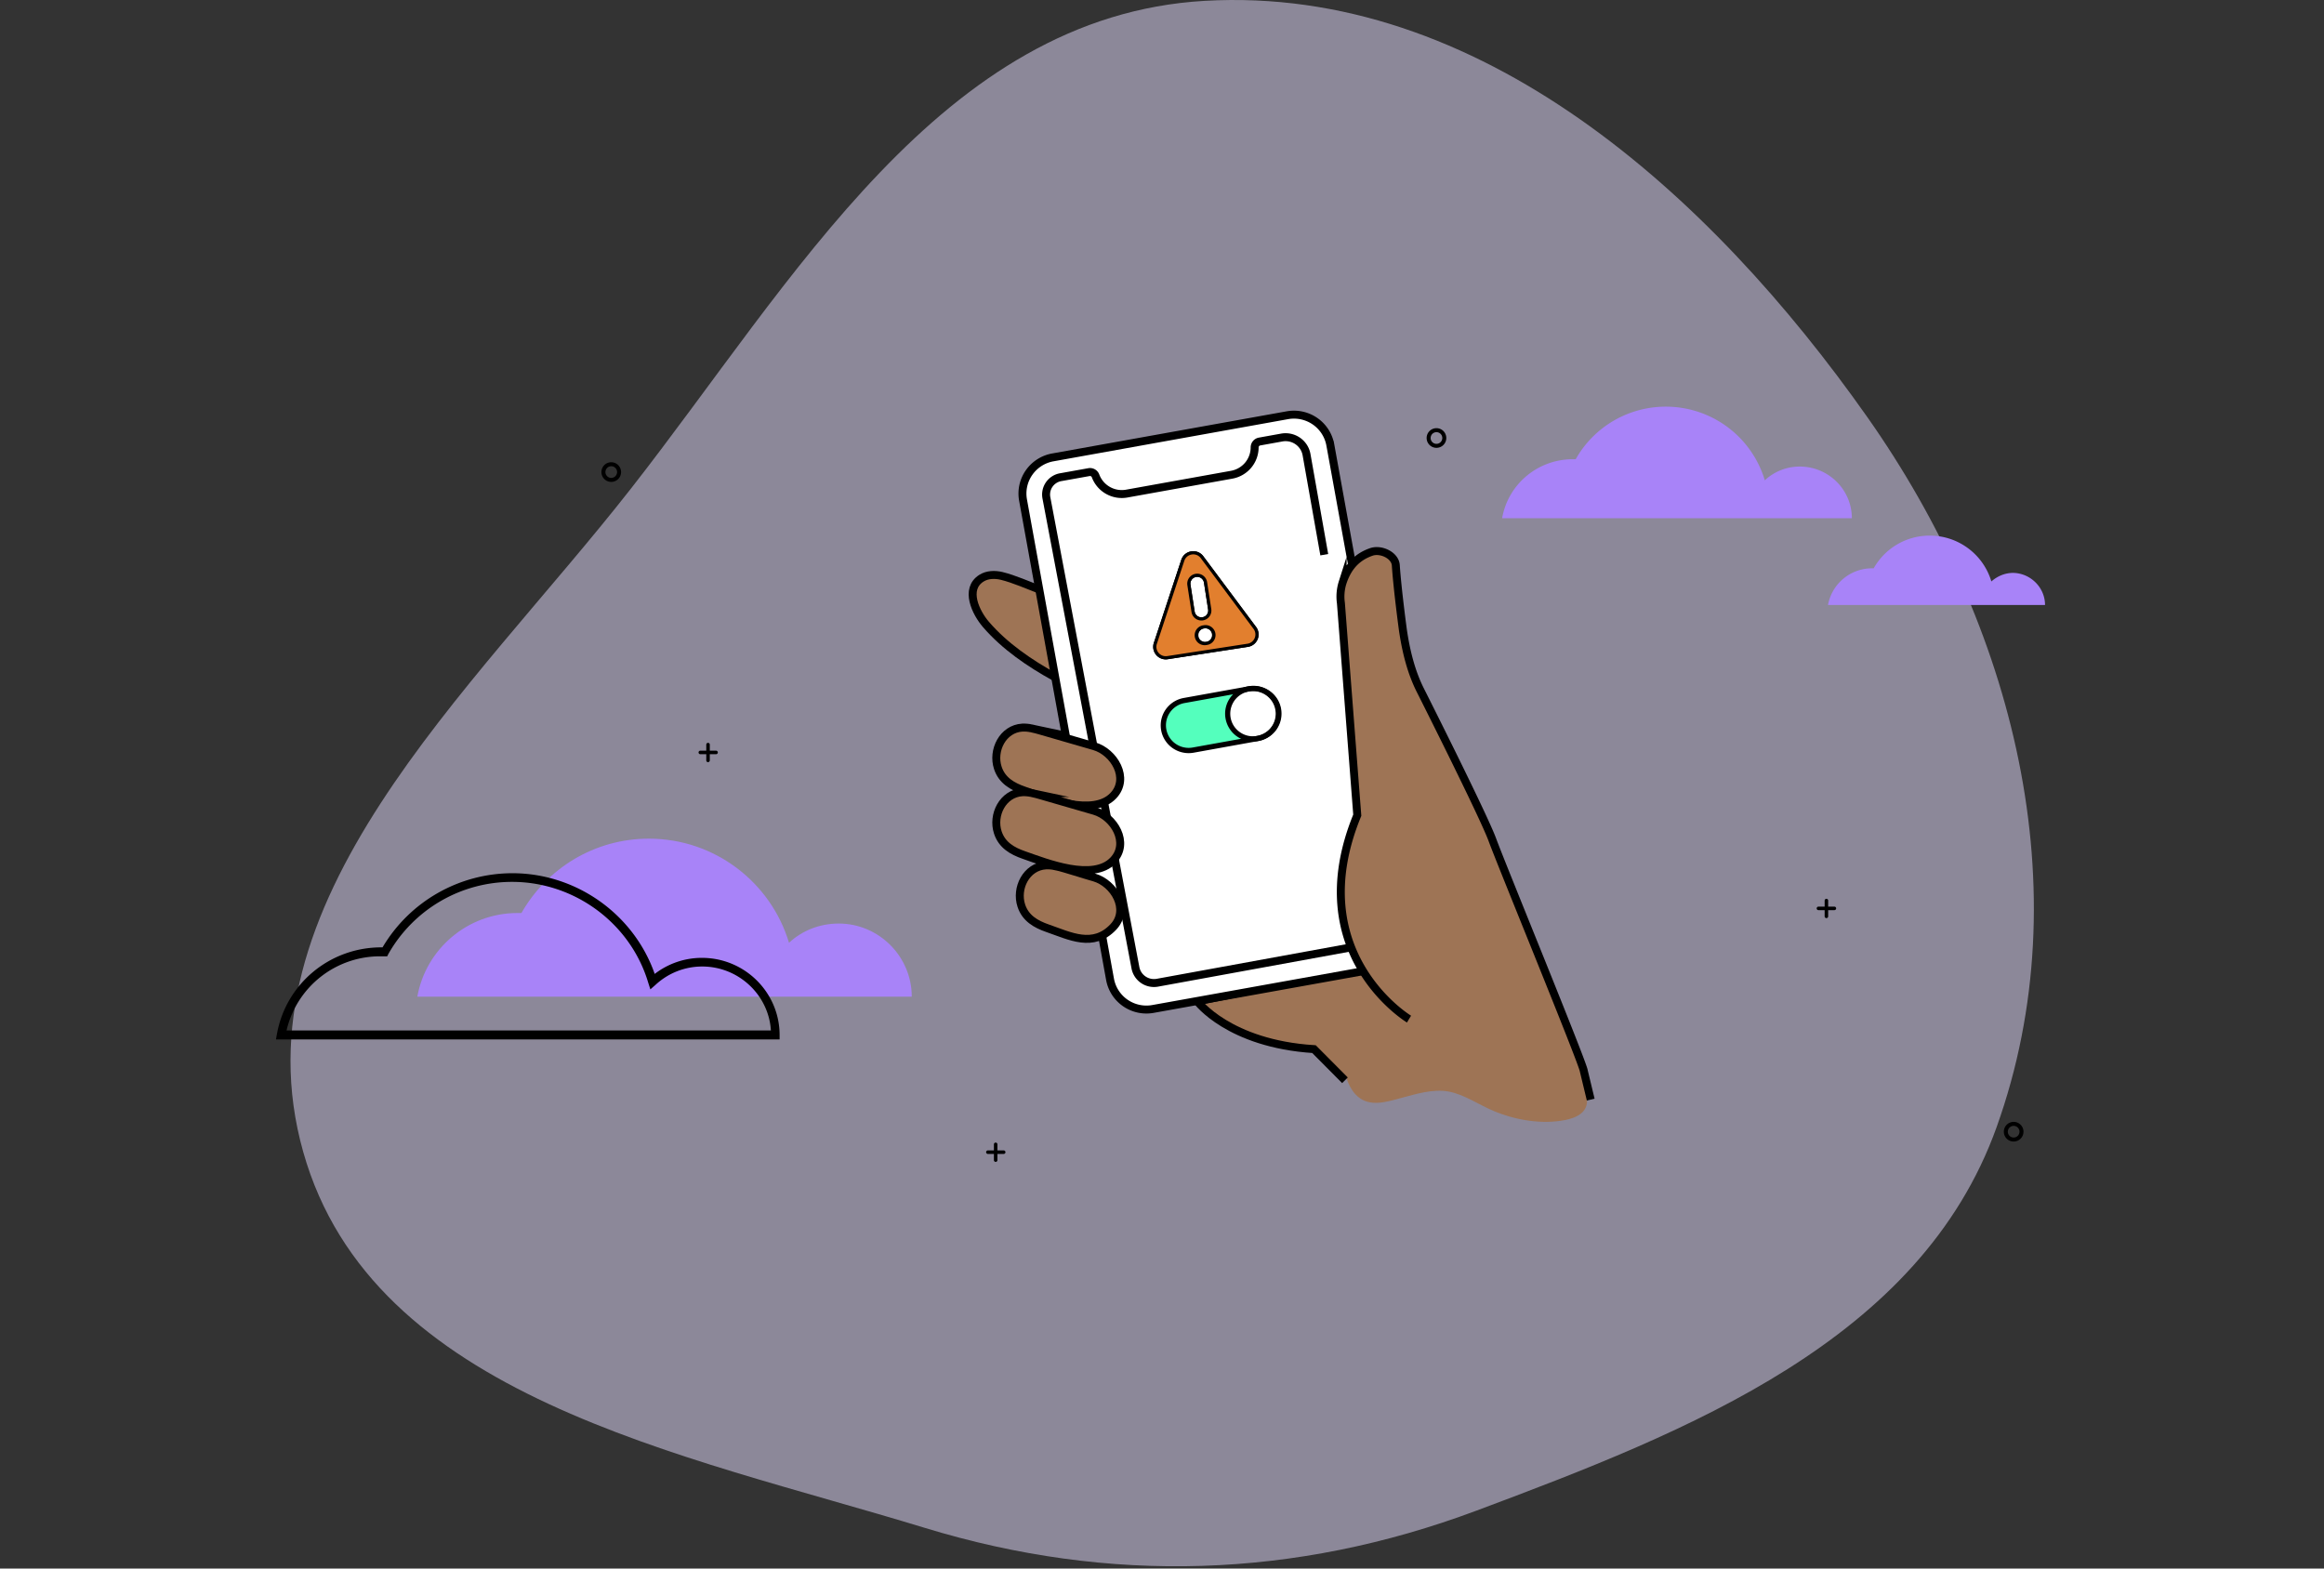 <svg xmlns="http://www.w3.org/2000/svg" width="400" height="270" fill="none" viewBox="0 0 240 162"><rect x="0" y="0" width="240" height="162" fill="#333333" stroke="none"/><path fill="#E7DFFF" fill-rule="evenodd" d="M124.415.087c28.316-1.626 52.151 19.849 68.464 43.05 15.02 21.363 22.114 48.677 13.315 73.264-7.887 22.037-31.788 31.418-53.712 39.616-18.729 7.004-37.867 7.624-56.99 1.779-25.154-7.688-57.02-13.502-64.175-38.812-7.29-25.786 17.312-47.413 33.833-68.511C81.968 28.993 97.18 1.65 124.415.087Z" clip-rule="evenodd" opacity=".5"/><path fill="#9E7455" d="M161.62 115.682c-2.438.473-5.142 0-7.402-.953-1.479-.624-3.024-1.697-4.604-1.989-1.63-.3-3.4.251-4.957.672-1.495.403-3.177.941-4.448-.167-1.091-.941-1.475-2.766-1.776-4.428-.301-1.663-.598-3.293-.897-4.939-.115-.631-.231-1.284-.146-1.923.089-.672 3.334.069 3.683-.433 1.004-1.443-.54-3.617.85-4.345 1.202-.632 2.453-1.21 3.748-1.21 1.071 0 2.115.393 3.143.784l5.198 1.973c.54.204 1.08.415 1.537.843.383.359.675.853.998 1.305 1.891 2.661 4.823 4.008 6.213 7.15.709 1.602 1.018 3.679 1.136 5.511.086 1.333-1.042 1.908-2.276 2.149ZM107.443 60.928c-1.193-.454-2.762-1.147-4-1.446-.699-.168-1.485-.15-2.09.235-1.78 1.128-.569 3.578.466 4.777 1.954 2.265 4.508 4.001 7.11 5.44"/><path stroke="#000" stroke-miterlimit="10" stroke-width=".822" d="M107.443 60.928c-1.193-.454-2.762-1.147-4-1.446-.699-.168-1.485-.15-2.09.235-1.78 1.128-.569 3.578.466 4.777 1.954 2.265 4.508 4.001 7.11 5.44"/><path fill="#9E7455" d="m142.907 99.535-19.258 3.885s3.242 4.378 12.048 4.935l3.198 3.218"/><path stroke="#000" stroke-miterlimit="10" stroke-width=".822" d="m142.907 99.535-19.258 3.885s3.242 4.378 12.048 4.935l3.198 3.218"/><path fill="#fff" stroke="#000" stroke-miterlimit="10" stroke-width=".822" d="m146.362 95.442-8.981-49.496a3.794 3.794 0 0 0-1.579-2.443 3.83 3.83 0 0 0-2.852-.618l-24.225 4.355a3.814 3.814 0 0 0-2.455 1.571 3.78 3.78 0 0 0-.62 2.84l8.984 49.494c.18.991.748 1.87 1.579 2.444a3.83 3.83 0 0 0 2.853.618l24.224-4.355a3.816 3.816 0 0 0 2.453-1.572 3.78 3.78 0 0 0 .619-2.838Z"/><path fill="#9E7455" stroke="#000" stroke-miterlimit="10" stroke-width=".822" d="M108.956 89.454c.335.064.664.16.991.254 1.826.53 1.228.39 3.054.919 2.05.593 3.676 3.308 1.975 5.107-2.087 2.206-4.471.941-6.8.135-1.215-.421-2.274-1.035-2.701-2.327-.6-1.805.512-4.047 2.535-4.166.317-.014.635.012.946.078Z"/><path stroke="#000" stroke-miterlimit="10" stroke-width=".822" d="m139.46 97.857-19.939 3.64a1.956 1.956 0 0 1-1.453-.309 1.936 1.936 0 0 1-.812-1.24l-9.192-48.52a1.82 1.82 0 0 1 1.514-2.15l2.882-.517a.608.608 0 0 1 .675.382 2.88 2.88 0 0 0 1.277 1.502 2.899 2.899 0 0 0 1.947.334l10.833-1.948a2.892 2.892 0 0 0 1.702-.983 2.87 2.87 0 0 0 .674-1.84.617.617 0 0 1 .51-.607l2.283-.411a2.207 2.207 0 0 1 2.253.97c.157.244.263.516.313.8l1.83 10.33"/><path fill="#9E7455" stroke="#000" stroke-miterlimit="10" stroke-width=".822" d="M106.53 75.229c.333.064.664.16.991.254l5.477 1.586c2.05.594 3.677 3.308 1.975 5.107-2.087 2.206-6.889.27-9.224-.537-1.216-.421-2.275-1.037-2.701-2.327-.6-1.805.51-4.047 2.533-4.166.319-.012.637.016.949.083Z"/><path fill="#9E7455" stroke="#000" stroke-miterlimit="10" stroke-width=".822" d="M106.53 81.903c.333.064.664.16.991.254l5.477 1.586c2.05.594 3.677 3.308 1.975 5.107-2.087 2.206-6.889.276-9.224-.537-1.216-.42-2.275-1.035-2.701-2.327-.6-1.805.51-4.047 2.533-4.166.319-.012.637.016.949.083Z"/><path fill="#9E7455" d="m164.273 113.568-.713-2.958c-.06-.742-8.51-21.321-9.435-23.855-.924-2.533-7.469-15.513-7.469-15.513-.952-1.907-1.46-4.036-1.772-6.128 0 0-.57-4.185-.739-6.729-.069-1.039-1.539-1.725-2.527-1.382-1.287.446-2.368 1.338-2.964 3.153a4.806 4.806 0 0 0-.178 2.127l1.69 21.912c-5.867 14.302 5.343 21.059 5.343 21.059"/><path stroke="#000" stroke-miterlimit="10" stroke-width=".822" d="m164.273 113.568-.713-2.958c-.06-.742-8.51-21.321-9.435-23.855-.924-2.533-7.469-15.513-7.469-15.513-.952-1.907-1.46-4.036-1.772-6.128 0 0-.57-4.185-.739-6.729-.069-1.039-1.539-1.725-2.527-1.382-1.287.446-2.368 1.338-2.964 3.153a4.806 4.806 0 0 0-.178 2.127l1.69 21.912c-5.867 14.302 5.343 21.059 5.343 21.059"/><path fill="#54FFBD" d="m129.925 76.262-6.705 1.21a2.628 2.628 0 0 1-1.983-.399 2.609 2.609 0 0 1-1.104-1.687 2.591 2.591 0 0 1 1.187-2.672 2.62 2.62 0 0 1 .966-.362l6.704-1.21v.025a2.572 2.572 0 0 0-1.649.909 2.55 2.55 0 0 0-.58 1.785c.042.646.328 1.253.802 1.697a2.573 2.573 0 0 0 2.343.625l.019.08Z"/><path fill="#000" d="m129.926 76.262-.049-.269-6.705 1.21a2.357 2.357 0 0 1-1.923-.505 2.34 2.34 0 0 1-.841-1.793c0-.546.193-1.075.545-1.494a2.349 2.349 0 0 1 1.381-.8l6.706-1.209a2.357 2.357 0 0 1 1.914.497 2.325 2.325 0 0 1 .772 2.39 2.336 2.336 0 0 1-1.85 1.703l.048.269.049.269a2.886 2.886 0 0 0 1.699-.984 2.86 2.86 0 0 0-.365-4.044 2.899 2.899 0 0 0-2.366-.623l-6.706 1.21c-.664.12-1.265.469-1.698.985a2.87 2.87 0 0 0-.624 2.353c.121.662.471 1.26.989 1.69a2.898 2.898 0 0 0 2.366.622l6.706-1.21-.048-.267Z"/><path fill="#000" d="m131.974 73.248-.271.047c.026.138.039.28.04.42a2.328 2.328 0 0 1-.546 1.494 2.35 2.35 0 0 1-1.803.837 2.354 2.354 0 0 1-2.125-1.346 2.333 2.333 0 0 1 1.414-3.213 2.357 2.357 0 0 1 2.435.64c.303.326.506.73.585 1.168l.271-.047.27-.049a2.868 2.868 0 0 0-.99-1.69 2.894 2.894 0 0 0-4.064.362 2.859 2.859 0 0 0-.625 2.355c.122.661.472 1.259.99 1.69a2.897 2.897 0 0 0 4.063-.363 2.87 2.87 0 0 0 .626-2.354l-.27.049Z"/><path fill="#000" fill-rule="evenodd" d="M121.991 57.819c.33-.998 1.649-1.21 2.278-.368l5.449 7.304a1.295 1.295 0 0 1-.845 2.055l-8.284 1.276a1.297 1.297 0 0 1-1.433-1.686l2.835-8.582Zm3.166 7.67a.702.702 0 1 1-1.392.213.702.702 0 0 1 1.392-.212Zm-1.626-5.9a.702.702 0 0 0-.588.8l.43 2.773a.703.703 0 0 0 1.39-.214l-.429-2.772a.704.704 0 0 0-.803-.586Z" clip-rule="evenodd"/><path fill="#E27F2E" stroke="#000" stroke-width=".329" d="m129.586 64.854.132-.099-.132.099a1.13 1.13 0 0 1-.738 1.793l-8.285 1.277a1.133 1.133 0 0 1-1.251-1.473l2.835-8.581c.288-.87 1.441-1.057 1.99-.321l5.449 7.305Zm-5.386-.943a.866.866 0 0 0 .726-.988l-.43-2.773a.867.867 0 0 0-1.715.265l.429 2.773a.868.868 0 0 0 .99.723Zm.394 2.541a.866.866 0 1 0-.265-1.71.867.867 0 1 0 .265 1.71Z"/><path fill="#A883F8" d="M94.158 102.937h-51.06c.867-4.896 5.167-8.64 10.334-8.64h.417c2.6-4.575 7.51-7.68 13.158-7.68 6.836 0 12.613 4.544 14.474 10.752 1.348-1.248 3.145-1.984 5.135-1.984 4.14 0 7.542 3.392 7.542 7.552Z"/><path fill="#000" d="M80.542 107.352H28.5l.096-.543c.93-5.2 5.455-8.965 10.78-8.965h.13a15.602 15.602 0 0 1 13.41-7.657c6.61 0 12.546 4.243 14.696 10.401a7.97 7.97 0 0 1 4.877-1.659c4.428 0 8.021 3.573 8.021 7.976v.447h.032Zm-50.951-.925h50.02c-.224-3.669-3.336-6.605-7.09-6.605-1.797 0-3.497.67-4.813 1.883l-.545.478-.225-.702c-1.829-6.125-7.604-10.4-14.053-10.4a14.662 14.662 0 0 0-12.77 7.433l-.129.255h-.673a9.912 9.912 0 0 0-9.722 7.658Z"/><path fill="#A883F8" d="M191.242 53.52h-36.117c.602-3.472 3.641-6.092 7.312-6.092h.285A10.668 10.668 0 0 1 172.028 42a10.66 10.66 0 0 1 10.224 7.606 5.276 5.276 0 0 1 3.609-1.42c2.975 0 5.381 2.398 5.381 5.333ZM211.19 62.483h-22.411a4.615 4.615 0 0 1 4.527-3.787h.19a6.619 6.619 0 0 1 5.792-3.377 6.635 6.635 0 0 1 6.362 4.734c.602-.537 1.393-.884 2.248-.884 1.804.032 3.292 1.515 3.292 3.314Z"/><path fill="#000" fill-rule="evenodd" d="M63.125 48.153a.602.602 0 1 0-.001 1.204.602.602 0 0 0 0-1.204Zm-1.016.602a1.015 1.015 0 1 1 2.03.002 1.015 1.015 0 0 1-2.03-.002ZM207.952 116.281a.602.602 0 1 0-.002 1.204.602.602 0 0 0 .002-1.204Zm-1.016.602a1.015 1.015 0 1 1 2.03 0 1.015 1.015 0 0 1-2.03 0ZM148.345 44.635a.602.602 0 1 0-.001 1.205.602.602 0 0 0 .001-1.205Zm-1.016.602a1.015 1.015 0 1 1 2.03.001 1.015 1.015 0 0 1-2.03-.001Z" clip-rule="evenodd"/><path fill="#000" d="M188.614 94.822a.179.179 0 0 1-.128-.053.18.18 0 0 1-.054-.129v-1.642a.183.183 0 0 1 .306-.12.182.182 0 0 1 .057.12v1.642a.183.183 0 0 1-.052.129.183.183 0 0 1-.129.053ZM102.823 120a.186.186 0 0 1-.129-.053.186.186 0 0 1-.053-.129v-1.643a.178.178 0 0 1 .058-.119.18.18 0 0 1 .247 0 .183.183 0 0 1 .058.119v1.643a.186.186 0 0 1-.053.129.181.181 0 0 1-.128.053ZM73.119 78.716a.181.181 0 0 1-.182-.182V76.89a.182.182 0 0 1 .363 0v1.643a.182.182 0 0 1-.112.168.18.18 0 0 1-.069.014Z"/><path fill="#000" d="M189.618 93.819a.18.18 0 0 1-.053.128.171.171 0 0 1-.058.04.184.184 0 0 1-.07.013h-1.646a.181.181 0 0 1 0-.362h1.646a.181.181 0 0 1 .181.18ZM103.833 118.997a.185.185 0 0 1-.013.07.181.181 0 0 1-.168.112h-1.646a.178.178 0 0 1-.119-.058.176.176 0 0 1-.049-.123c0-.046.017-.09.049-.123a.178.178 0 0 1 .119-.058h1.646a.18.18 0 0 1 .181.18ZM74.13 77.713a.18.18 0 0 1-.112.168.182.182 0 0 1-.07.013h-1.645a.182.182 0 0 1 0-.362h1.645a.181.181 0 0 1 .181.18Z"/></svg>